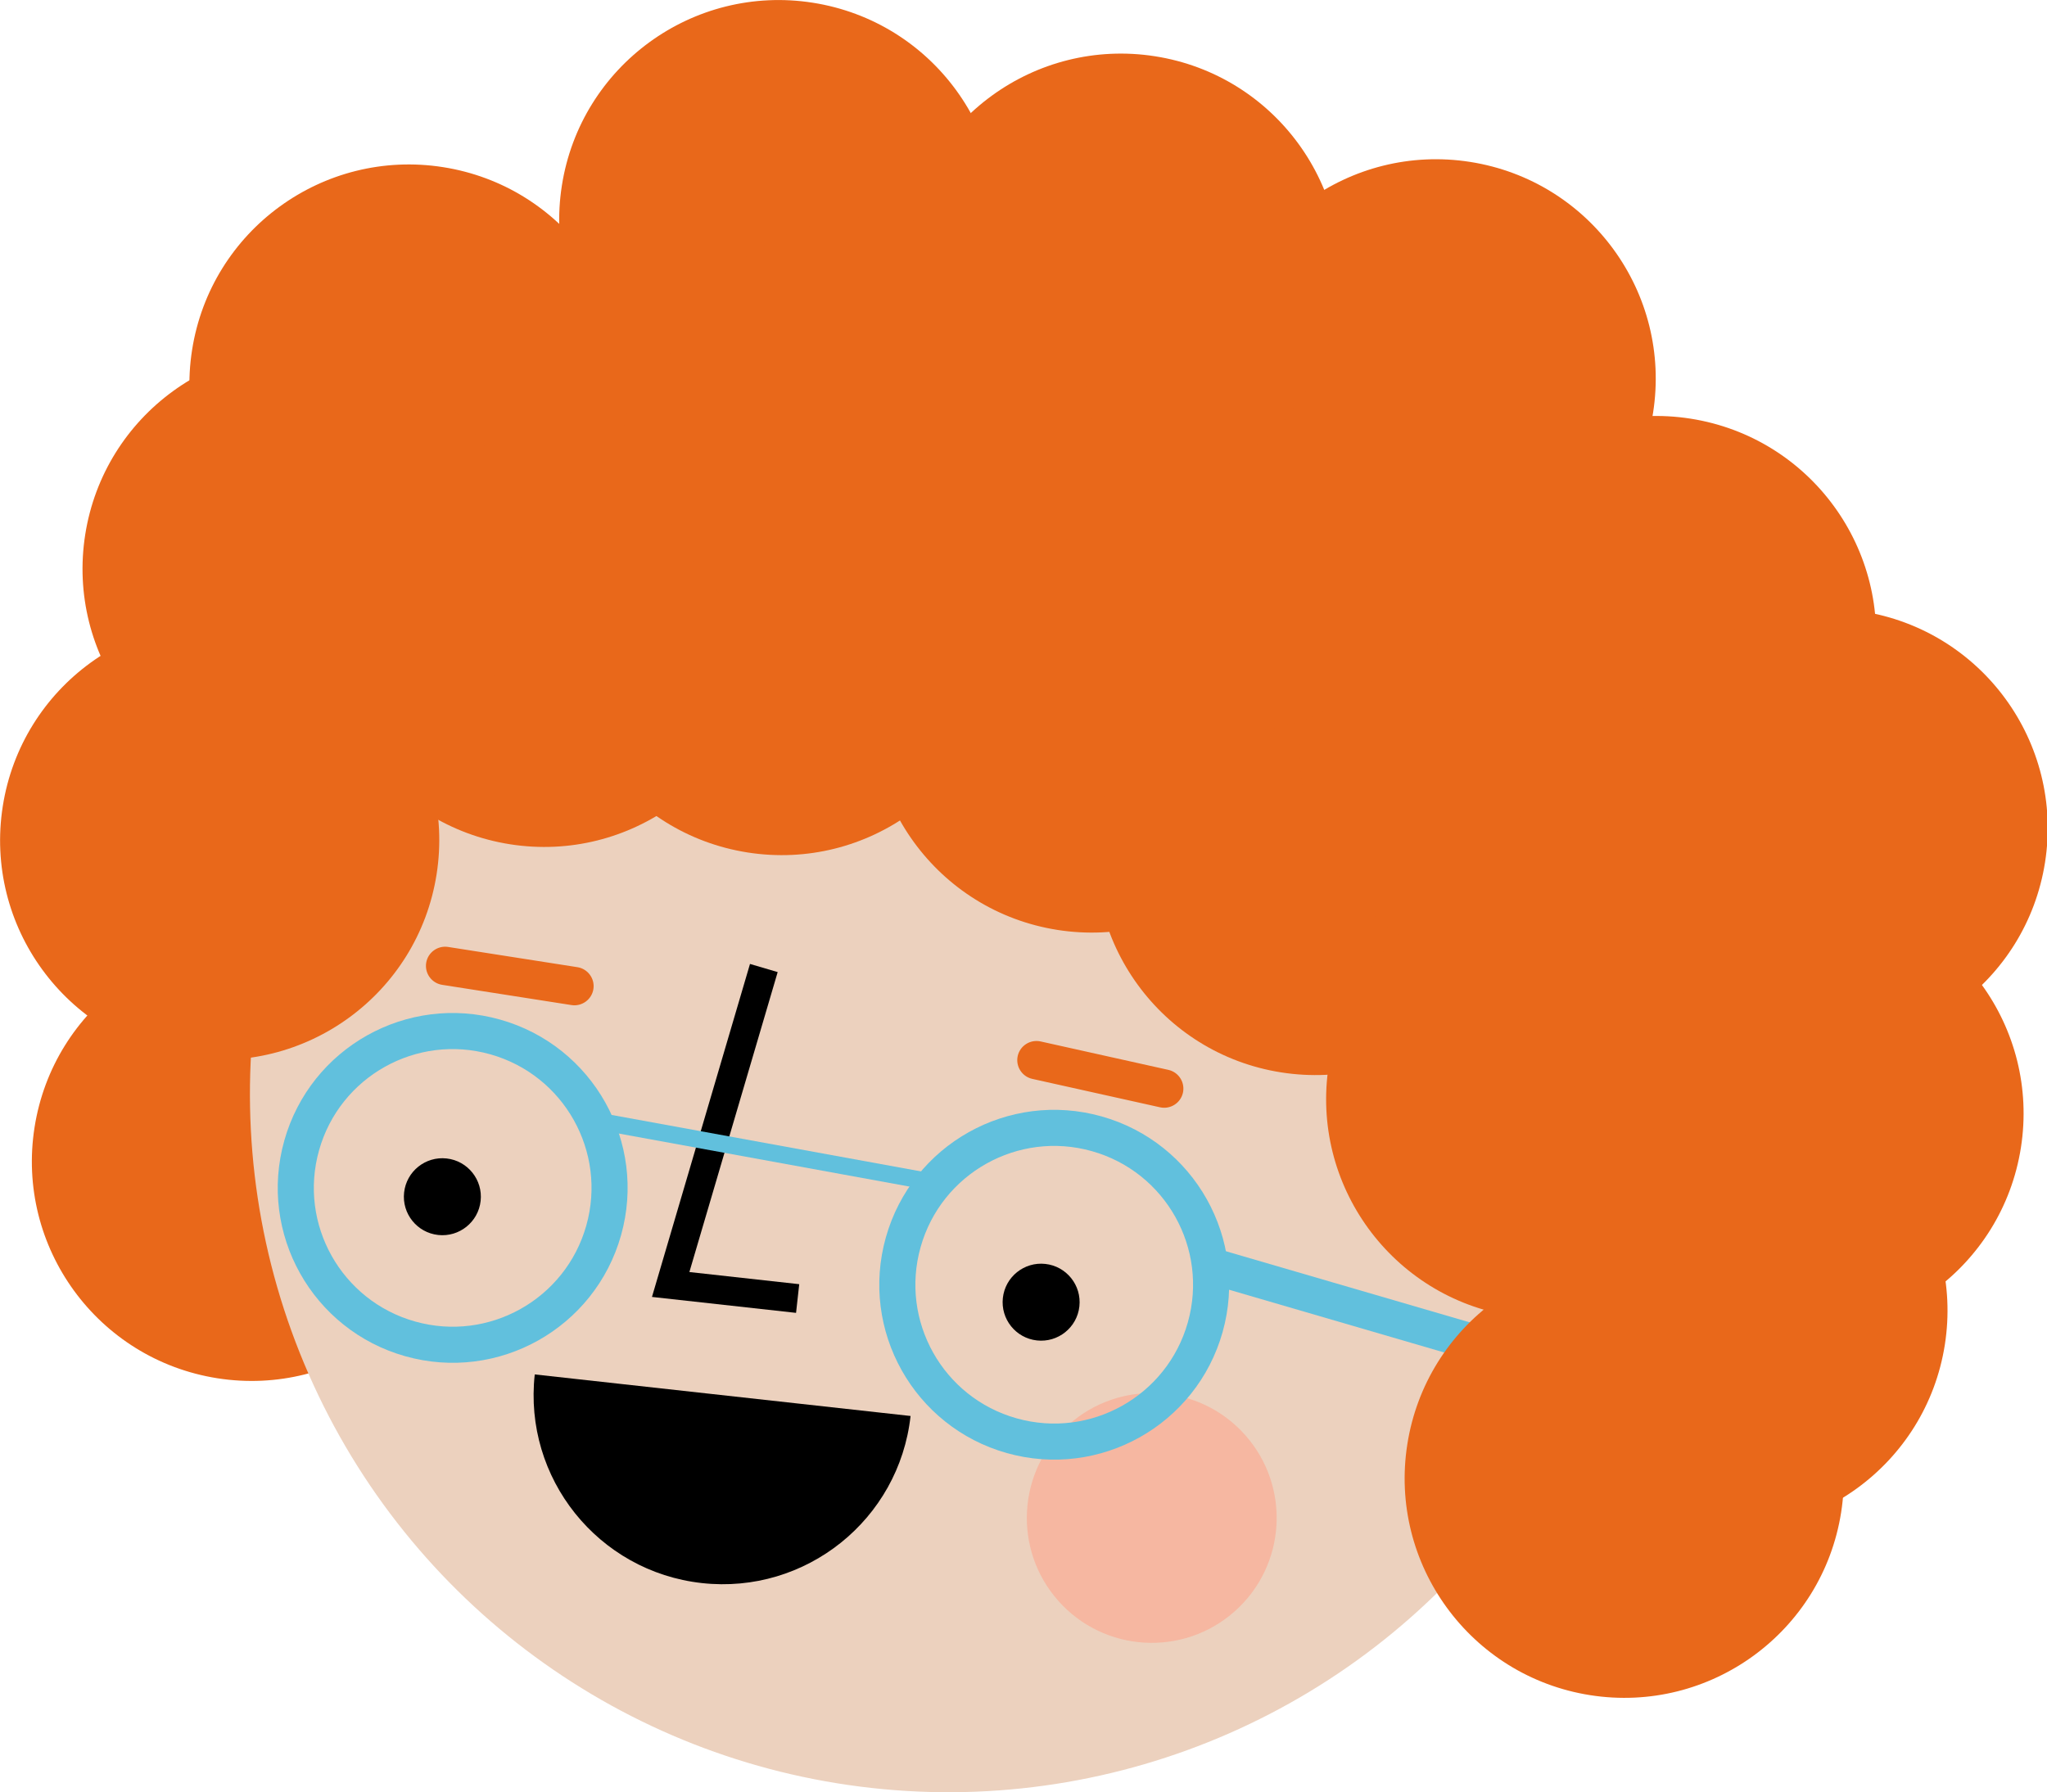 <?xml version="1.0" encoding="iso-8859-1"?>
<!-- Generator: Adobe Illustrator 21.1.0, SVG Export Plug-In . SVG Version: 6.00 Build 0)  -->
<svg version="1.0" xmlns="http://www.w3.org/2000/svg" xmlns:xlink="http://www.w3.org/1999/xlink" x="0px" y="0px"
	 viewBox="0 0 283.701 248.44" style="enable-background:new 0 0 283.701 248.44;" xml:space="preserve">
<g id="Layer_97">
</g>
<g id="Layer_96">
</g>
<g id="Layer_95">
</g>
<g id="Layer_94">
</g>
<g id="Layer_93">
</g>
<g id="Layer_92">
</g>
<g id="Layer_91">
</g>
<g id="Layer_90">
</g>
<g id="Layer_89">
</g>
<g id="Layer_88">
</g>
<g id="Layer_87">
</g>
<g id="Layer_86">
</g>
<g id="Layer_85">
</g>
<g id="Layer_84">
</g>
<g id="Layer_83">
</g>
<g id="Layer_82">
</g>
<g id="Layer_81">
</g>
<g id="Layer_80">
</g>
<g id="Layer_79">
</g>
<g id="Layer_78">
</g>
<g id="Layer_77">
</g>
<g id="Layer_76">
</g>
<g id="Layer_75">
</g>
<g id="Layer_74">
</g>
<g id="Layer_73">
</g>
<g id="Layer_72">
</g>
<g id="Layer_71">
</g>
<g id="Layer_69">
</g>
<g id="Layer_68">
</g>
<g id="Layer_67">
</g>
<g id="Layer_66">
</g>
<g id="Layer_65">
</g>
<g id="Layer_64">
</g>
<g id="Layer_63">
</g>
<g id="Layer_62">
</g>
<g id="Layer_61">
</g>
<g id="Layer_60">
</g>
<g id="Layer_59">
</g>
<g id="Layer_58">
</g>
<g id="Layer_57">
</g>
<g id="Layer_56">
</g>
<g id="Layer_55">
</g>
<g id="Layer_54">
</g>
<g id="Layer_53">
</g>
<g id="Layer_52">
</g>
<g id="Layer_51">
</g>
<g id="Layer_50">
</g>
<g id="Layer_49">
</g>
<g id="Layer_48">
</g>
<g id="Layer_98">
</g>
<g id="Layer_47">
</g>
<g id="Layer_46">
</g>
<g id="Layer_45">
</g>
<g id="Layer_44">
</g>
<g id="Layer_43">
</g>
<g id="Layer_42">
</g>
<g id="Layer_41">
</g>
<g id="Layer_40">
</g>
<g id="Layer_39">
</g>
<g id="Layer_38">
</g>
<g id="Layer_37">
</g>
<g id="Layer_36">
</g>
<g id="Layer_35">
</g>
<g id="Layer_34">
</g>
<g id="Layer_33">
</g>
<g id="Layer_32">
</g>
<g id="Layer_31">
</g>
<g id="Layer_29">
</g>
<g id="Layer_28">
	<g>
		
			<ellipse transform="matrix(0.155 -0.988 0.988 0.155 -129.551 170.464)" style="fill:#E9681A;" cx="34.833" cy="160.933" rx="30.428" ry="30.428"/>
		
			<ellipse transform="matrix(0.997 -0.078 0.078 0.997 -14.757 17.72)" style="fill:#E9681A;" cx="220.332" cy="198.489" rx="19.593" ry="19.593"/>
		<g>
			<defs>
				
					<ellipse id="XMLID_26_" transform="matrix(0.11 -0.994 0.994 0.11 -33.724 265.593)" cx="131.434" cy="151.627" rx="96.805" ry="96.805"/>
			</defs>
			<use xlink:href="#XMLID_26_"  style="overflow:visible;fill:#ECD1BE;"/>
			<clipPath id="XMLID_7_">
				<use xlink:href="#XMLID_26_"  style="overflow:visible;"/>
			</clipPath>
		</g>
		<path d="M74.114,190.524c-1.591,14.383,8.779,27.332,23.162,28.923s27.332-8.779,28.923-23.162L74.114,190.524z"/>
		<ellipse transform="matrix(0.11 -0.994 0.994 0.11 -51.003 304.062)" cx="144.274" cy="180.509" rx="5.335" ry="5.335"/>
		<polyline style="fill:none;stroke:#000000;stroke-width:4;stroke-miterlimit:10;" points="105.863,134.188 92.951,178.056 
			110.548,180.003 		"/>
		<ellipse transform="matrix(0.11 -0.994 0.994 0.11 -110.323 208.57)" cx="61.295" cy="165.885" rx="5.335" ry="5.335"/>
		
			<ellipse transform="matrix(0.748 -0.664 0.664 0.748 -99.474 158.945)" style="fill:#F6B7A1;" cx="159.563" cy="210.461" rx="17.31" ry="17.31"/>
		<path style="fill:#E9681A;stroke:#E9681A;stroke-width:0.589;stroke-miterlimit:10;" d="M160.84,153.208l-17.71-3.941
			c-1.269-0.282-2.076-1.552-1.794-2.82v0c0.282-1.269,1.552-2.076,2.82-1.794l17.71,3.941c1.269,0.282,2.076,1.552,1.794,2.82l0,0
			C163.378,152.683,162.109,153.49,160.84,153.208z"/>
		<path style="fill:#E9681A;stroke:#E9681A;stroke-width:0.589;stroke-miterlimit:10;" d="M79.25,139.033l-17.925-2.805
			c-1.284-0.201-2.171-1.416-1.97-2.701l0,0c0.201-1.284,1.416-2.171,2.701-1.97l17.925,2.805c1.284,0.201,2.171,1.416,1.97,2.701h0
			C81.75,138.348,80.534,139.234,79.25,139.033z"/>
		
			<ellipse transform="matrix(0.155 -0.988 0.988 0.155 -5.022 136.851)" style="fill:#E9681A;" cx="77.456" cy="71.36" rx="30.428" ry="30.428"/>
		
			<ellipse transform="matrix(0.155 -0.988 0.988 0.155 4.52 181.435)" style="fill:#E9681A;" cx="108.28" cy="88.076" rx="30.428" ry="30.428"/>
		
			<ellipse transform="matrix(0.155 -0.988 0.988 0.155 -22.171 147.971)" style="fill:#E9681A;" cx="75.38" cy="86.941" rx="30.428" ry="30.428"/>
		
			<ellipse transform="matrix(0.155 -0.988 0.988 0.155 30.211 232.925)" style="fill:#E9681A;" cx="151.212" cy="98.809" rx="30.428" ry="30.428"/>
		
			<ellipse transform="matrix(0.155 -0.988 0.988 0.155 36.909 280.241)" style="fill:#E9681A;" cx="182.21" cy="118.553" rx="30.428" ry="30.428"/>
		
			<ellipse transform="matrix(0.155 -0.988 0.988 0.155 -89.309 128.499)" style="fill:#E9681A;" cx="30.432" cy="116.436" rx="30.428" ry="30.428"/>
		
			<ellipse transform="matrix(0.155 -0.988 0.988 0.155 30.56 340.32)" style="fill:#E9681A;" cx="214.143" cy="152.303" rx="30.428" ry="30.428"/>
		
			<ellipse transform="matrix(0.155 -0.988 0.988 0.155 22.92 390.055)" style="fill:#E9681A;" cx="239.384" cy="181.634" rx="30.428" ry="30.428"/>
		
			<ellipse transform="matrix(0.155 -0.988 0.988 0.155 58.819 377.376)" style="fill:#E9681A;" cx="249.925" cy="154.317" rx="30.428" ry="30.428"/>
		
			<ellipse transform="matrix(0.155 -0.988 0.988 0.155 75.091 295.889)" style="fill:#E9681A;" cx="210.445" cy="104.066" rx="30.428" ry="30.428"/>
		
			<ellipse transform="matrix(0.155 -0.988 0.988 0.155 74.006 228.567)" style="fill:#E9681A;" cx="170.563" cy="71.039" rx="30.428" ry="30.428"/>
		
			<ellipse transform="matrix(0.155 -0.988 0.988 0.155 75.183 342.314)" style="fill:#E9681A;" cx="237.619" cy="127.224" rx="30.428" ry="30.428"/>
		
			<ellipse transform="matrix(0.155 -0.988 0.988 0.155 106.999 301.187)" style="fill:#E9681A;" cx="229.495" cy="88.07" rx="30.428" ry="30.428"/>
		
			<ellipse transform="matrix(0.155 -0.988 0.988 0.155 116.339 240.949)" style="fill:#E9681A;" cx="198.965" cy="52.493" rx="30.428" ry="30.428"/>
		
			<ellipse transform="matrix(0.155 -0.988 0.988 0.155 100.707 347.256)" style="fill:#E9681A;" cx="253.269" cy="114.781" rx="30.428" ry="30.428"/>
		
			<ellipse transform="matrix(0.155 -0.988 0.988 0.155 93.899 185.446)" style="fill:#E9681A;" cx="155.313" cy="37.854" rx="30.428" ry="30.428"/>
		
			<ellipse transform="matrix(0.155 -0.988 0.988 0.155 61.144 132.322)" style="fill:#E9681A;" cx="107.893" cy="30.432" rx="30.428" ry="30.428"/>
		
			<ellipse transform="matrix(0.155 -0.988 0.988 0.155 -4.673 100.963)" style="fill:#E9681A;" cx="56.66" cy="53.213" rx="30.428" ry="30.428"/>
		
			<ellipse transform="matrix(0.155 -0.988 0.988 0.155 42.563 170.618)" style="fill:#E9681A;" cx="120.98" cy="60.438" rx="30.428" ry="30.428"/>
		
			<ellipse transform="matrix(0.155 -0.988 0.988 0.155 -42.476 107.97)" style="fill:#E9681A;" cx="41.853" cy="78.806" rx="30.428" ry="30.428"/>
		
			<ellipse transform="matrix(0.271 -0.963 0.963 0.271 -64.921 270.428)" style="fill:none;stroke:#61C0DD;stroke-width:5;stroke-miterlimit:10;" cx="145.991" cy="178.054" rx="21.731" ry="21.731"/>
		
			<ellipse transform="matrix(0.271 -0.963 0.963 0.271 -112.764 180.402)" style="fill:none;stroke:#61C0DD;stroke-width:5;stroke-miterlimit:10;" cx="62.662" cy="164.612" rx="21.731" ry="21.731"/>
		
			<line style="fill:none;stroke:#61C0DD;stroke-width:5;stroke-miterlimit:10;" x1="167.569" y1="175.372" x2="212.696" y2="188.535"/>
		
			<ellipse transform="matrix(0.155 -0.988 0.988 0.155 -12.163 395.489)" style="fill:#E9681A;" cx="225.018" cy="204.852" rx="30.428" ry="30.428"/>
		
			<line style="fill:#E9681A;stroke:#61C0DD;stroke-width:2.357;stroke-miterlimit:10;" x1="84.185" y1="155.647" x2="129.51" y2="163.919"/>
	</g>
</g>
<g id="Layer_27">
</g>
<g id="Layer_99">
</g>
<g id="Layer_26">
</g>
<g id="Layer_25">
</g>
<g id="Layer_24">
</g>
<g id="Layer_23">
</g>
<g id="Layer_22">
</g>
<g id="Layer_21">
</g>
<g id="Layer_20">
</g>
<g id="Layer_19">
</g>
<g id="Layer_18">
</g>
<g id="Layer_17">
</g>
<g id="Layer_16">
</g>
<g id="Layer_15">
</g>
<g id="Layer_14">
</g>
<g id="Layer_13">
</g>
<g id="Layer_12">
</g>
<g id="Layer_11">
</g>
<g id="Layer_10">
</g>
<g id="Layer_9">
</g>
<g id="Layer_8">
</g>
<g id="Layer_7">
</g>
<g id="Layer_6">
</g>
<g id="Layer_5">
</g>
<g id="Layer_4">
</g>
<g id="Layer_3">
</g>
<g id="Layer_2">
</g>
</svg>

